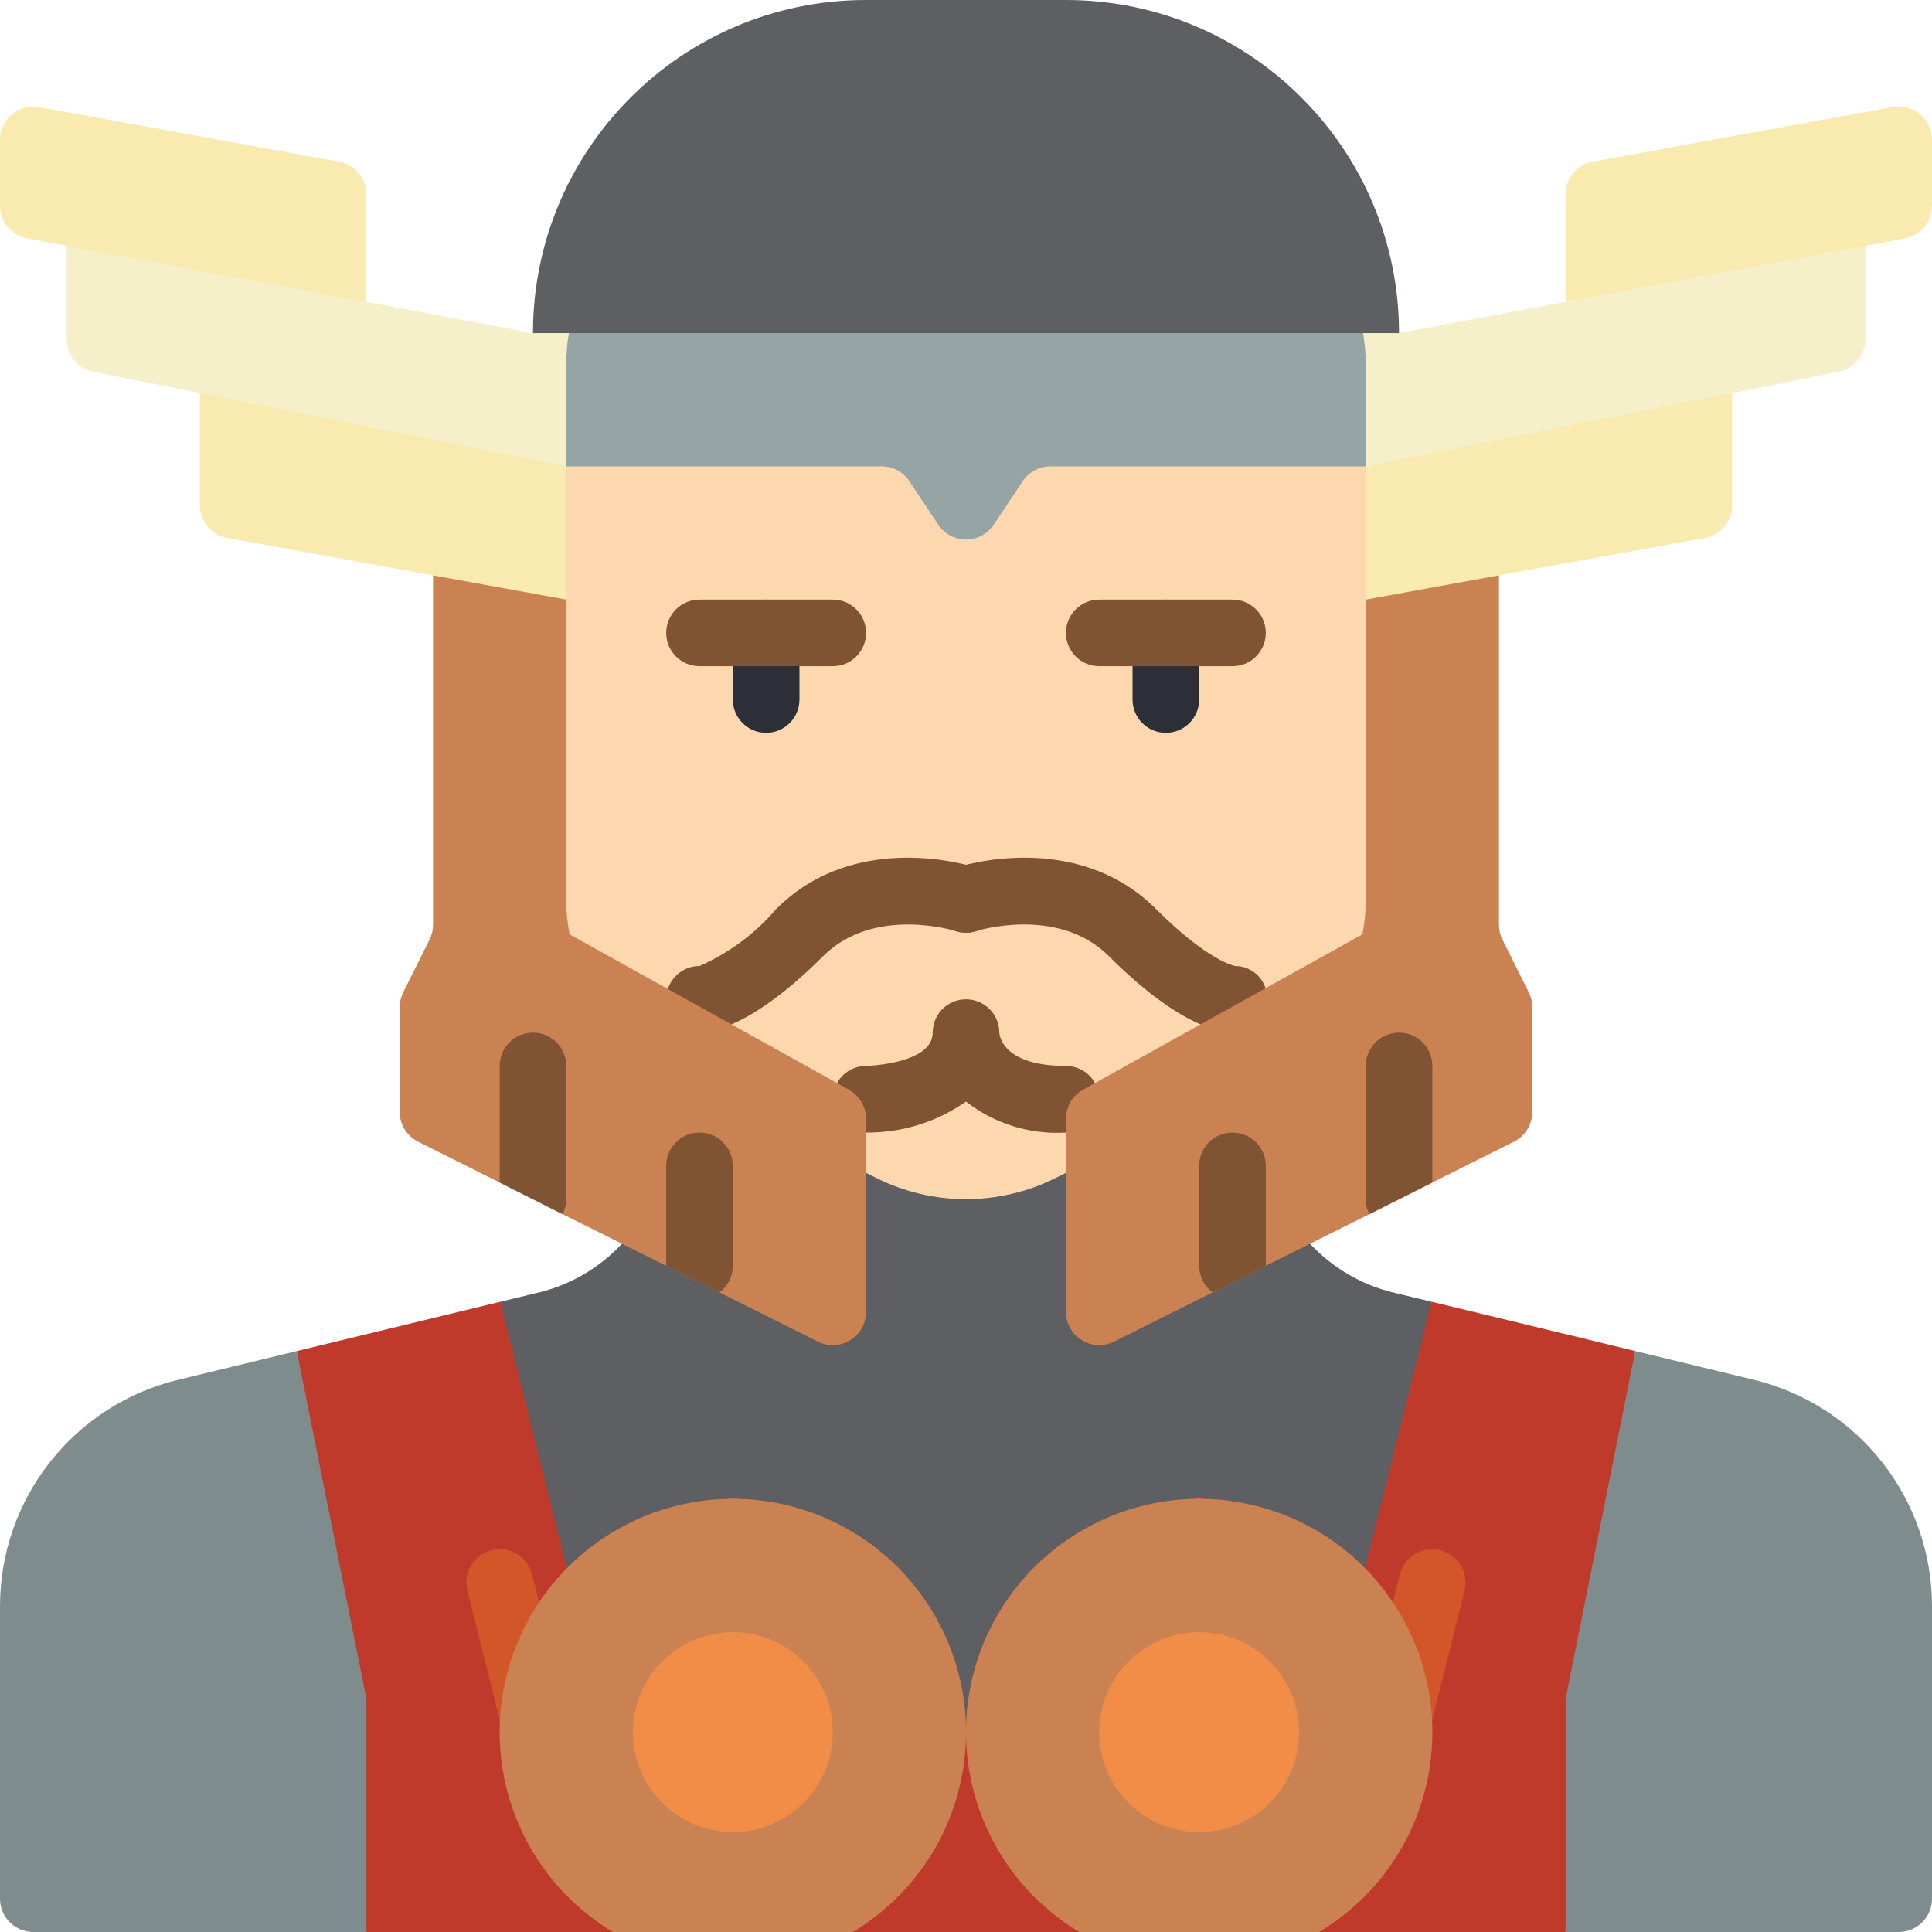 <svg height="512pt" viewBox="0 0 512 512" width="512pt" xmlns="http://www.w3.org/2000/svg"><path d="m512 37.074v17.41c.004 4.242-3.012 7.883-7.176 8.676l-10.48 1.988-43.766 17.98-35.68-3.152v-28.469c-.004-4.266 3.047-7.922 7.246-8.684l79.449-14.453c2.578-.469 5.23.234 7.242 1.914 2.012 1.68 3.168 4.168 3.164 6.789zm0 0" fill="#f9eab0"/><path d="m370.758 300.137-114.758 38.621-114.758-38.621v-195.973h229.516zm0 0" fill="#fdd7ad"/><g fill="#805333"><path d="m282.484 300.137c-9.535.586-18.957-2.336-26.484-8.219-7.75 5.441-17.012 8.316-26.484 8.219-4.875 0-8.824-3.949-8.824-8.828 0-4.875 3.949-8.824 8.824-8.824.336 0 17.656-.531 17.656-8.828 0-4.875 3.953-8.828 8.828-8.828s8.828 3.953 8.828 8.828c.098 1.262 1.402 8.828 17.656 8.828 4.875 0 8.824 3.949 8.824 8.824 0 4.879-3.949 8.828-8.824 8.828zm0 0"/><path d="m185.379 273.656c-4.875 0-8.828-3.953-8.828-8.828s3.953-8.828 8.828-8.828c7.812-3.434 14.754-8.586 20.305-15.07 21.184-21.266 51.816-11.414 53.105-10.961 2.996.988 5.238 3.504 5.879 6.594s-.418 6.285-2.773 8.387c-2.355 2.098-5.652 2.781-8.648 1.789-.211-.07-21.656-6.797-35.145 6.684-18.785 18.77-29.793 20.234-32.723 20.234zm0 0"/><path d="m326.621 273.656c-2.93 0-13.938-1.465-32.723-20.242-13.488-13.48-34.934-6.754-35.137-6.684-4.629 1.535-9.629-.977-11.16-5.609-1.535-4.633.977-9.629 5.609-11.164 1.289-.422 31.902-10.309 53.168 10.965 13.824 13.844 20.887 15.078 20.957 15.078 2.305.012 4.508.957 6.105 2.617 1.598 1.664 2.453 3.906 2.367 6.211-.156 4.949-4.234 8.867-9.188 8.828zm0 0"/></g><path d="m379.41 344.98-4.238 98.059c-11.211-11.371-40.164-45.797-57.379-45.797-34.164 0-61.793 65.148-61.793 99.309 0-34.16-27.629-99.309-61.793-99.309-17.215 0-46.168 32.203-57.379 43.59l-4.238-95.852 10.242-2.469c8.426-2.059 16.066-6.539 21.98-12.891l64.703-18.801 2.828 1.41c14.898 7.418 32.414 7.418 47.312 0l2.828-1.41 64.703 18.801c5.914 6.352 13.555 10.832 21.98 12.891l1.062.262zm0 0" fill="#5e5f62"/><path d="m110.344 450.207-13.242 61.793h-88.273c-4.875 0-8.828-3.953-8.828-8.828v-77.504c0-28.543 19.562-53.363 47.316-60.031l31.336-7.59zm0 0" fill="#7f8c8d"/><path d="m512 425.668v77.504c0 4.875-3.953 8.828-8.828 8.828h-88.273l-8.828-61.793 27.277-92.16 31.336 7.59c27.754 6.668 47.316 31.488 47.316 60.031zm0 0" fill="#7f8c8d"/><path d="m433.348 358.047-18.449 92.16v61.793h-317.797v-61.793l-18.449-92.16 53.938-13.066 17.656 70.621c17.613-17.828 44.25-23.254 67.438-13.734 23.184 9.523 38.32 32.105 38.316 57.168-.004-25.062 15.133-47.645 38.316-57.168 23.188-9.52 49.824-4.094 67.438 13.734l17.656-70.621 43.078 10.418zm0 0" fill="#c03a2b"/><path d="m229.516 296.5v51.148c0 3.059-1.586 5.898-4.188 7.504-2.602 1.609-5.848 1.754-8.586.387l-40.191-20.09-27.453-13.684-16.684-8.387-21.602-10.805c-2.988-1.492-4.879-4.551-4.883-7.891v-27.773c0-1.371.32-2.723.938-3.945l6.957-13.93c.613-1.223.934-2.574.934-3.945v-99.434h35.312v92.688c-.023 3.113.273 6.219.883 9.27l74.027 41.172c2.801 1.559 4.535 4.512 4.535 7.715zm0 0" fill="#cb8252"/><path d="m150.07 282.484v35.309c-.008 1.383-.344 2.742-.973 3.973l-16.684-8.387v-30.895c0-4.875 3.953-8.828 8.828-8.828s8.828 3.953 8.828 8.828zm0 0" fill="#805333"/><path d="m194.207 308.965v26.484c0 2.777-1.309 5.395-3.531 7.062l-14.125-7.062v-26.484c0-4.875 3.953-8.828 8.828-8.828s8.828 3.953 8.828 8.828zm0 0" fill="#805333"/><path d="m406.07 266.91v27.773c-.004 3.34-1.895 6.398-4.883 7.891l-21.602 10.805-16.684 8.387-27.453 13.684-40.191 20.09c-2.738 1.367-5.984 1.223-8.586-.387-2.602-1.605-4.188-4.445-4.188-7.504v-51.148c0-3.203 1.734-6.156 4.535-7.715l74.027-41.172c.609-3.051.906-6.156.883-9.27v-92.688h35.312v99.434c0 1.371.32 2.723.934 3.945l6.957 13.93c.617 1.223.938 2.574.938 3.945zm0 0" fill="#cb8252"/><path d="m379.586 282.484v30.895l-16.684 8.387c-.629-1.23-.965-2.59-.973-3.973v-35.309c0-4.875 3.953-8.828 8.828-8.828s8.828 3.953 8.828 8.828zm0 0" fill="#805333"/><path d="m335.449 308.965v26.484l-14.125 7.062c-2.223-1.668-3.531-4.285-3.531-7.062v-26.484c0-4.875 3.953-8.828 8.828-8.828s8.828 3.953 8.828 8.828zm0 0" fill="#805333"/><path d="m203.035 194.207c-4.875 0-8.828-3.953-8.828-8.828v-17.656c0-4.875 3.953-8.824 8.828-8.824s8.828 3.949 8.828 8.824v17.656c0 4.875-3.953 8.828-8.828 8.828zm0 0" fill="#2c2f38"/><path d="m308.965 194.207c-4.875 0-8.828-3.953-8.828-8.828v-17.656c0-4.875 3.953-8.824 8.828-8.824s8.828 3.949 8.828 8.824v17.656c0 4.875-3.953 8.828-8.828 8.828zm0 0" fill="#2c2f38"/><path d="m220.691 176.551h-35.312c-4.875 0-8.828-3.953-8.828-8.828s3.953-8.824 8.828-8.824h35.312c4.875 0 8.824 3.949 8.824 8.824s-3.949 8.828-8.824 8.828zm0 0" fill="#805333"/><path d="m326.621 176.551h-35.312c-4.875 0-8.824-3.953-8.824-8.828s3.949-8.824 8.824-8.824h35.312c4.875 0 8.828 3.949 8.828 8.824s-3.953 8.828-8.828 8.828zm0 0" fill="#805333"/><path d="m141.242 463.449c-4.047-.004-7.57-2.758-8.555-6.684l-8.828-35.309c-1.145-4.715 1.727-9.469 6.434-10.648 4.707-1.18 9.48 1.66 10.691 6.355l8.828 35.312c.57 2.27.211 4.676-.992 6.684-1.207 2.008-3.16 3.457-5.434 4.023-.703.18-1.422.266-2.145.266zm0 0" fill="#d25627"/><path d="m370.758 463.449c-.723 0-1.441-.086-2.145-.266-2.273-.566-4.227-2.016-5.434-4.023-1.203-2.008-1.562-4.414-.992-6.684l8.828-35.312c1.211-4.695 5.984-7.535 10.691-6.355 4.707 1.18 7.578 5.934 6.434 10.648l-8.828 35.309c-.984 3.926-4.508 6.68-8.555 6.684zm0 0" fill="#d25627"/><path d="m97.102 51.508v28.469l-37.887 8.301-41.559-23.129-10.48-1.988c-4.164-.793-7.18-4.434-7.176-8.676v-17.41c0-2.617 1.16-5.098 3.172-6.777 2.008-1.676 4.66-2.375 7.234-1.906l79.449 14.449c4.191.762 7.238 4.41 7.246 8.668zm0 0" fill="#f9eab0"/><path d="m150.773 88.277c-.527 2.824 9.598 4.414 9.598 7.379l-10.301 27.93-48.555 2.578-48.551-22-28.246-5.641c-4.117-.84-7.07-4.461-7.062-8.66v-24.715l79.445 14.828 44.141 8.301zm0 0" fill="#f5efca"/><path d="m459.035 104.164v29.707c0 4.266-3.051 7.922-7.25 8.688l-89.855 16.34v-46.719zm0 0" fill="#f9eab0"/><path d="m494.344 65.148v24.715c.008 4.199-2.945 7.82-7.062 8.66l-28.246 5.641-97.105 19.422-6.988-27.93c0-3 6.812-4.555 6.285-7.379h9.531l44.141-8.301zm0 0" fill="#f5efca"/><path d="m256 459.035c.031 21.711-11.371 41.832-30.016 52.965h-63.559c-25.609-15.359-36.574-46.832-26.043-74.777 10.527-27.945 39.531-44.367 68.91-39.008 29.379 5.355 50.723 30.957 50.707 60.82zm0 0" fill="#cb8252"/><path d="m220.691 459.035c0 14.625-11.859 26.48-26.484 26.48s-26.484-11.855-26.484-26.48 11.859-26.484 26.484-26.484 26.484 11.859 26.484 26.484zm0 0" fill="#f18d46"/><path d="m379.586 459.035c.031 21.711-11.371 41.832-30.012 52.965h-63.559c-25.613-15.359-36.574-46.832-26.047-74.777 10.527-27.945 39.531-44.367 68.91-39.008 29.379 5.355 50.723 30.957 50.707 60.82zm0 0" fill="#cb8252"/><path d="m344.277 459.035c0 14.625-11.859 26.48-26.484 26.48s-26.484-11.855-26.484-26.48 11.859-26.484 26.484-26.484 26.484 11.859 26.484 26.484zm0 0" fill="#f18d46"/><path d="m150.07 123.586v35.312l-89.855-16.34c-4.199-.766-7.25-4.422-7.25-8.688v-29.707zm0 0" fill="#f9eab0"/><path d="m361.93 97.102v26.484h-83.551c-2.953 0-5.707 1.473-7.344 3.93l-7.691 11.535c-1.637 2.457-4.391 3.93-7.344 3.93s-5.707-1.473-7.344-3.93l-7.664-11.535c-1.641-2.465-4.41-3.938-7.371-3.93h-83.551v-26.484c-.035-2.957.199-5.91.703-8.824l103.02-25.75 107.434 25.75c.504 2.914.738 5.867.703 8.824zm0 0" fill="#95a5a5"/><path d="m370.758 88.277h-229.516c0-48.754 39.523-88.277 88.273-88.277h52.969c48.75 0 88.273 39.523 88.273 88.277zm0 0" fill="#5e5f62"/></svg>